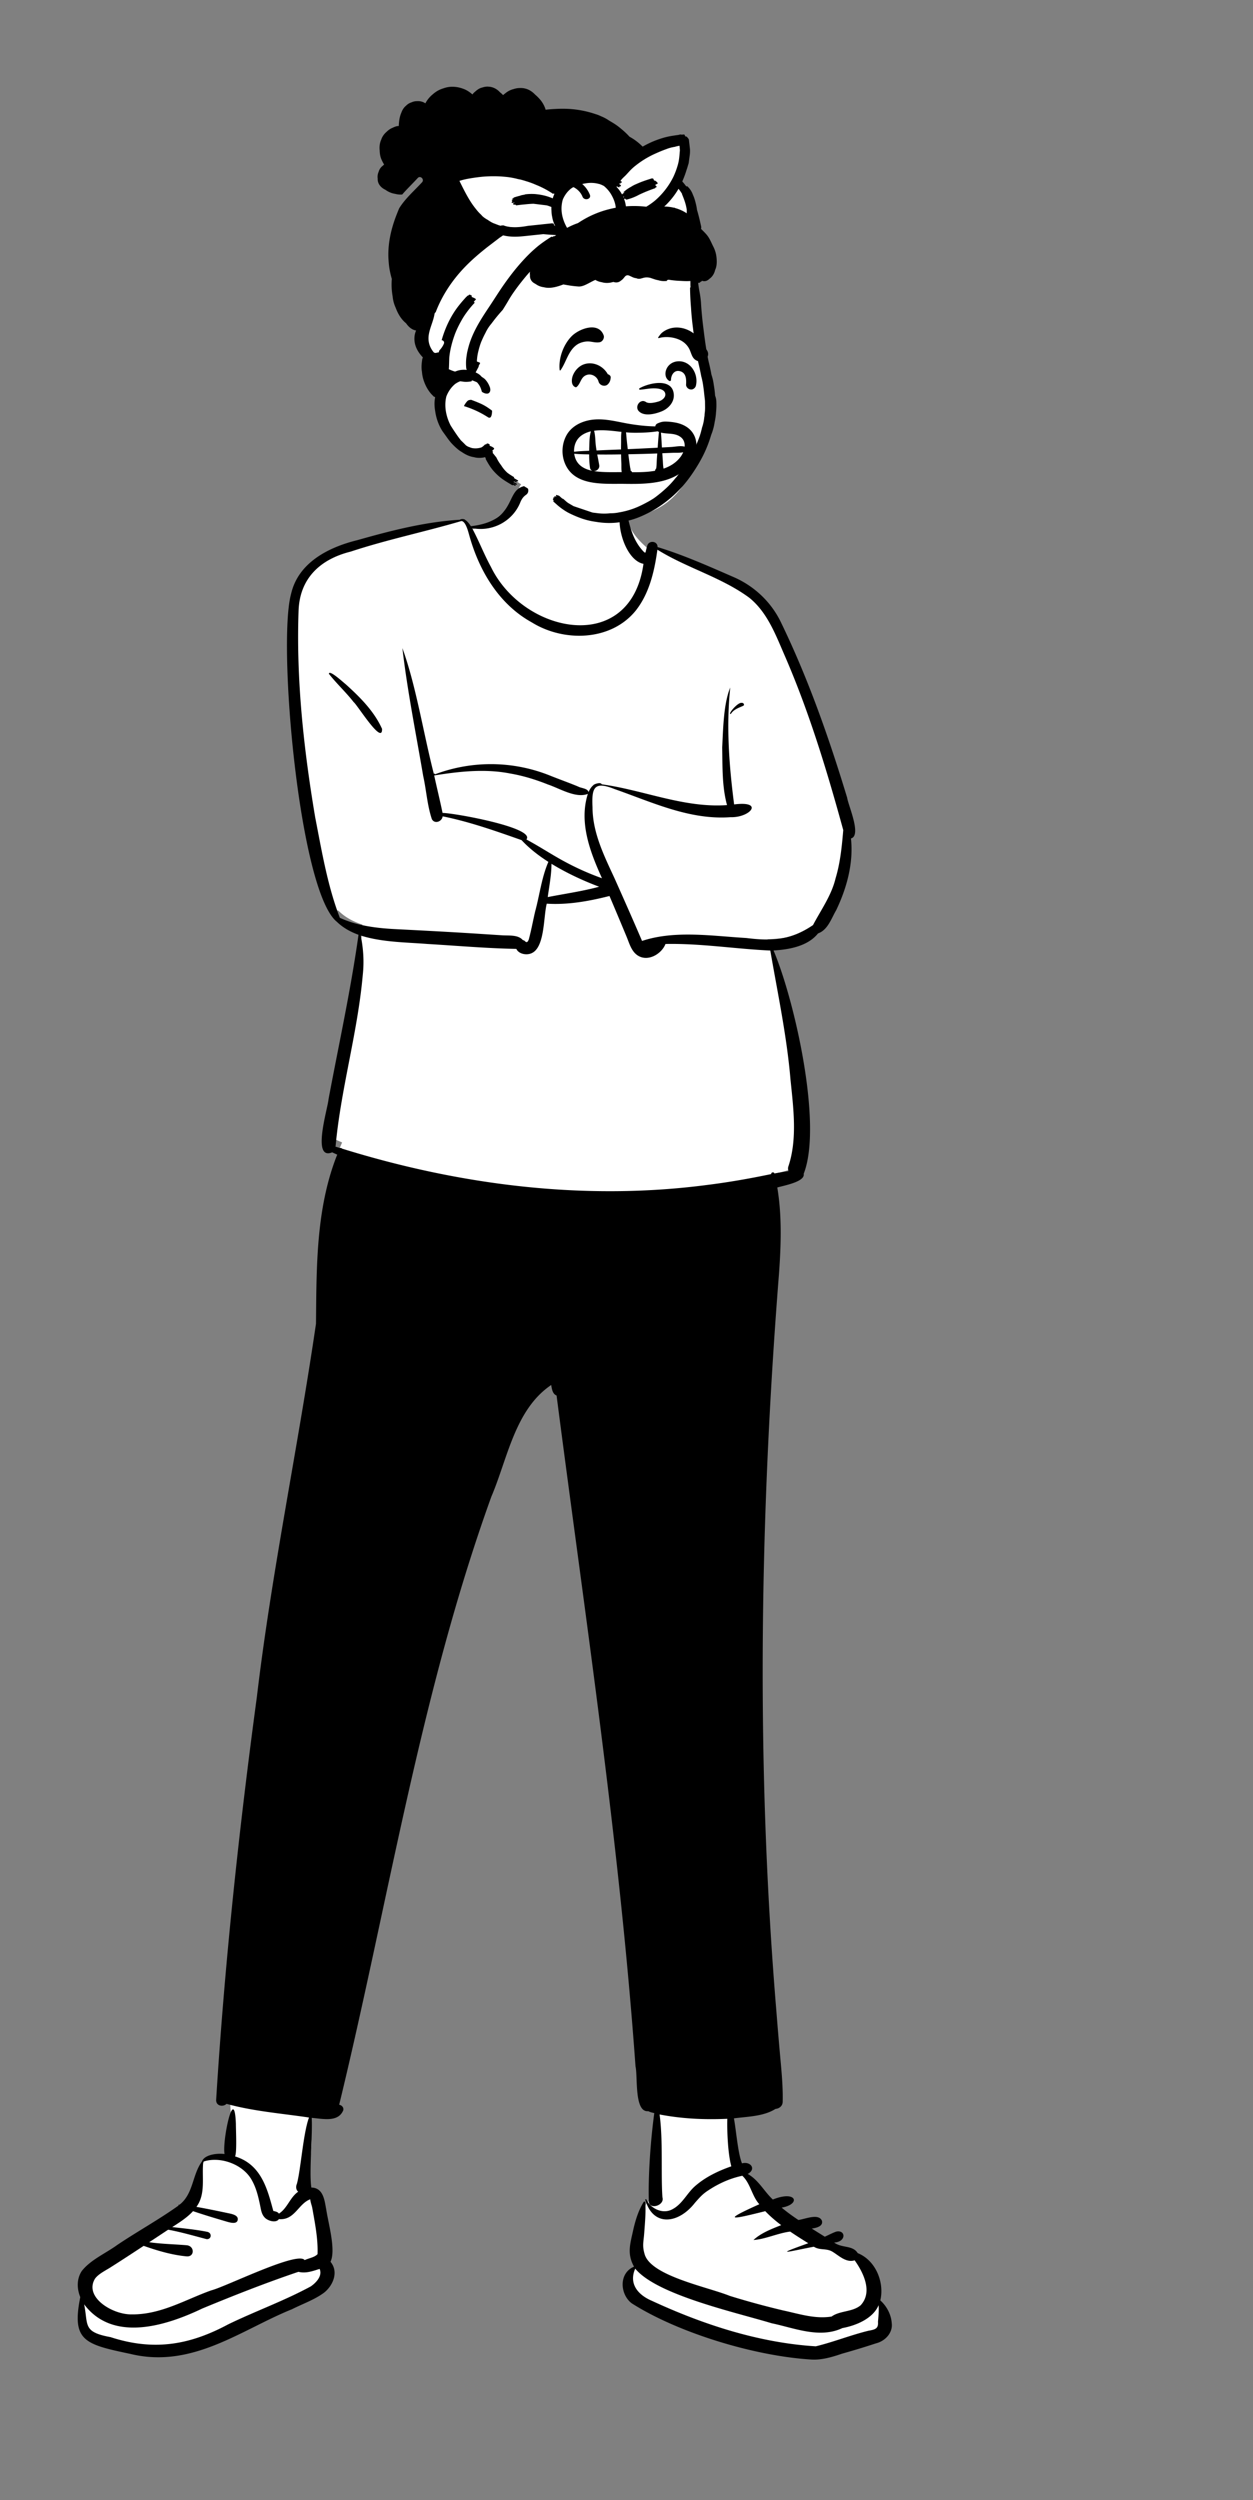 <svg xmlns="http://www.w3.org/2000/svg" width="391" height="780" fill="none" id="laughing-lady"><rect width="100%" height="100%" fill="#808080" stroke="none"/><path fill="#fff" fill-rule="evenodd" d="M274.216 718.537c1.434-5.783-.676-10.396-6.732-13.802-.521-1.376-12.227-5.839-21.528-12.389-8.356-5.884-14.417-13.962-14.672-14.41 0 0-1.878-4.362-2.093-6.331-1.027-9.443-.433-15.634-1.067-18.571 4.274-.56 14.781-277.573 13.082-286.754 2.783-.611 5.734-1.254 8.387-2.821.212-.054-.136-.668-.126-.783 6.657-13.042-3.555-57.39-9.954-69.668 5.082-.132 11.776-.822 14.922-5.058 1.49-.489 2.429-1.341 3.152-2.711a43.5 43.5 0 0 0 2.3-4.076c3.387-7.021 5.476-14.816 4.346-22.551.216-.069 1.324-.076 1.379-.385.109-1.902-.241-3.577-.813-5.373-5.815-20.23-12.815-40.147-22.068-59.193-4.636-10.194-14.229-13.913-24.168-17.74-4.782-1.875-9.565-4.039-14.556-5.268-.063-.348.235-1.408-.419-1.322-.807.168-.648 1.465-.948 2.192-11.539-9.428-4.221-14.286-11.179-19.449-7.2-3.73-15.98-3.882-23.918-3.075-2.929.085-5.272 1.403-5.963 4.345-2.517 6.087-8.416 10.568-14.851 11.941-.532-.945-1.993-3.654-2.812-2.799-9.294.317-23.385 3.722-32.084 6.269-8.732 2.226-17.566 6.29-19.851 15.76-4.145 16.875 2.45 86.226 13.267 99.582l.352.006c1.918 1.959 4.524 3.395 7.478 4.357-.066 6.244-2.038 12.34-3.019 18.446-2.209 11.075-3.907 22.161-6.369 33.295-.011 1.24-4.693 18.214-.077 14.811a68.18 68.18 0 0 0 3.147 1.414c-4.905 11.156-7.15 29.156-6.801 42.938.086 8.207-.254 15.397-2.098 23.802-13.647 71.212-25.68 230.491-25.962 232.62-.26 2.035 1.467 13.082 0 15.997-1.302 2.586-6.854 1.059-7.917 2.057-2.758 4.484-1.495 7.34-3.758 11.817-1.16 1.036-3.754 3.303-4.605 4.896-1.723 1.656-30.259 20.345-29.102 23.181 0 0-.13 1.361-.174 1.656-2.433 14.128 1.618 14.011 14.725 16.089 19.147 3.371 33.457-3.115 49.638-11.78 5.377-3.619 13.02-10.529 10.533-18.713-.069-.5-1.545-9.108-2.13-13.48 0 0 1.586-3.5-4.552-3.063 1.01-1.106 3.227-15.431 2.47-17.326-.48-4.881.266-9.312.03-14.335 2.571.19 47.71-213.393 76.023-226.666.175 1.419-.165 4.059 1.722 4.324 8.758 68.189 29.813 220.947 30.78 221.215-1.451 7.787-1.407 25.838-1.434 33.569-.222.206-1.241 1.114-1.406 1.336-.034-.058-.697.604-.731.621l-.09-.205c-2.983 6.712-7.329 13.625-3.488 20.203-2.851-.207-2.393 5.269-2.521 7.789 1.624 4.931 47.793 18.237 58.11 18.869 3.389.59 19.176-4.421 22.214-5.141 3.936-.735.075-8.037-2.021-10.159Z" clip-rule="evenodd"></path><path fill="#000" fill-rule="evenodd" d="M163.501 151.686c1.494-.046 1.78 1.831.758 2.609l-.042.031c-.871.616-1.279 1.167-1.752 2.151-2.304 6.087-8.802 9.578-15.158 8.285 2.208 4.11 3.69 8.087 5.9 12.127 10.175 20.919 43.591 27.725 47.587-.977-6.123-1.181-9.751-14.923-5.823-19.023l.107.499c1.132 5.383 1.907 10.893 5.995 14.951.124.037.243.048.361.048.156-.737.335-1.466.559-2.181.544-1.744 3.267-1.416 3.19.471 8.154 2.48 15.99 5.992 23.789 9.385 6.484 2.823 11.785 7.872 14.806 14.266 8.468 17.49 14.934 35.953 20.571 54.526.378 2.51 4.593 11.838 1.192 12.735.834 7.684-1.299 15.457-4.596 22.357-1.529 2.593-2.609 6.188-5.681 7.269-3.19 3.999-9.024 5.037-13.881 5.319 6.532 15.346 15.408 54.437 9.406 69.686.532 2.502-6.383 3.69-8.234 4.262 1.491 8.895 1.166 18.058.523 27.017-6.023 76.415-7.166 153.249-.829 229.684.372 4.764.774 9.528 1.199 14.289l.257 2.855c.337 3.802.624 7.588.536 11.42-.028 1.33-1.133 2.129-2.237 2.197-3.709 2.362-8.69 2.382-12.981 2.951.758 4.128 1.182 10.569 2.509 14.043 2.761-.72 4.54 1.849 1.788 3.3 3.388 1.875 5.13 5.466 7.842 7.987 7.449-3.019 8.835 1.492 2.749 2.521 1.655 1.379 3.411 2.652 5.227 3.861l.129-.018c2.148-.325 6.196-2.097 7.212.25.457 1.699-1.645 2.239-3.167 2.445 1.351.85 2.706 1.696 4.062 2.54 1.186-.521 2.362-1.172 3.572-1.589 2.978-.662 3.235 3.195-.651 3.412 2.434 1.795 5.794.761 7.35 3.294 5.693 2.294 8.384 9.222 7.055 14.759 1.999 1.774 3.402 4.433 3.565 7.105.385 2.863-1.898 5.556-4.991 6.31a238.347 238.347 0 0 1-10.541 3.206l-.369.127c-2.905.988-6.076 1.873-9.097 1.701-17.914-1.067-41.802-8.411-56.14-17.549-3.576-2.683-4.202-9.317.72-11.439-2.268-4.103-1.184-7.085-.223-11.554.668-2.915 1.574-5.906 3.215-8.603.146-.24.496-.168.515.068.215 3.05-.07 6.17-.298 9.24l-.025.341c-.204 2.833-.663 3.875.106 6.556 1.843 6.841 19.607 10.258 26.588 13.079a255.747 255.747 0 0 0 16.686 4.545l.413.09c4.763 1.046 9.667 2.628 14.683 1.807 2.601-1.889 6.506-1.358 9.062-3.518 3.856-4.156.824-10.247-1.877-14.023-2.613.832-4.846-1.406-6.769-2.59l-.071-.043c-1.964-1.24-3.923-.371-5.89-1.608l-.444.084c-7.226 1.374-12.821 2.942-1.296-1.171-1.898-1.184-3.801-2.379-5.645-3.634-3.785.455-7.932 2.439-11.449 2.619 2.367-2.202 5.596-3.421 8.64-4.631-1.772-1.343-3.458-2.78-4.966-4.36l-1.441.358c-8.85 2.194-12.329 2.827-.414-2.521-2.343-2.597-2.724-6.442-5.3-8.885-4.144.866-7.951 2.685-11.325 5.033-1.365.975-2.393 2.194-3.473 3.414-5.122 6.575-13.056 7.59-15.48-.939-.042-.175.233-.284.311-.136l.009.021c1.159 2.619 4.899 4.743 8.024 3.115l.094-.05c3.055-1.59 4.475-4.832 6.881-7.04 3.248-2.927 7.319-4.889 11.52-6.362-1.019-3.714-1.362-10.474-1.247-14.831-7.072.334-14.191-.006-21.138-1.348 1.113 8.099.381 18.639.892 25.862.74 2.424-3.759 3.938-4.237 1.524-.265-7.814.501-19.087 1.694-27.808l-.499-.121c-.471-.117-.966-.258-1.37-.486-4.459.504-3.243-10.803-3.991-13.983-5.03-70.127-15.626-139.625-24.631-209.29-1.249-.477-1.471-2.006-1.677-3.285-11.347 7.666-13.609 22.985-18.688 34.86-22.183 61.485-32.095 126.352-47.469 189.667l.084.022c.061.018.061.027-.065.018l-.029-.002v.005c.95.125 1.698 1.121 1.119 2.048-1.731 3.486-6.529 2.252-9.688 2.031.307 5.369-.845 16.954-.115 21.738 3.896.072 4.144 4.351 4.66 6.895l.04.262c.688 4.346 3.002 12.495 1.273 16.009 2.672 3.173.75 7.484-2.022 9.65-2.968 2.189-6.663 3.472-10.018 5.159-15.793 6.367-31.072 18.644-50.425 13.92l-.843-.177c-13.563-2.861-17.46-4.132-14.767-17.53-1.106-2.722-1.113-5.704.443-8.112 2.776-3.555 7.44-5.5 11.15-8.201 6.286-4.215 12.976-7.901 19.116-12.289-.229-.197.088-.27.274-.237 4.333-3.385 3.928-9.246 6.95-13.427.756-2.155 4.574-2.681 7.087-2.382-.785-4.016 3.052-22.298 3.539-9.385v.186c.01 1.993.336 8.649-.252 9.952 8.344 2.545 10.143 10.544 11.93 17.004l.114.031c.57.147 1.334.266 1.619.824 2.683-1.702 3.433-5.052 6.031-6.855-.729-.569-.767-1.654-.395-2.496 1.21-4.429 1.936-15.7 3.764-20.646-8.59-1.284-17.34-1.938-25.73-4.268-1.09 1.068-3.327.689-3.24-1.24 2.599-42.036 7.067-83.943 12.7-125.677 4.632-39.065 12.78-77.632 18.455-116.493l.048-5.333c.153-16.034.583-32.307 6.573-47.402a42.58 42.58 0 0 1-1.565-.715c-6.496 2.687-1.378-13.641-1.139-16.584 3.192-17.061 6.952-34.118 9.349-51.286-2.513-.907-4.833-2.194-6.769-4.064-11.736-9.534-18.54-86.75-14.274-102.276 2.226-9.766 11.661-14.564 20.654-16.772l1.328-.374c10.043-2.82 20.261-5.375 30.718-6.003.372-.337 1.467-.24 1.61.041.655.394 1.277 1.163 1.803 1.975 14.514-1.665 10.588-11.134 16.559-12.482Zm34.723 556.093c-2.032 4.605.668 8.108 5.195 10.045 15.676 7.254 33.176 13.083 51.143 14.196 5.482-1.323 10.911-3.51 16.467-4.863l.239-.043c1.956-.358 2.874-.717 2.706-2.745l.072-.819c.125-1.457.231-2.91.129-4.366-1.709 4.078-6.824 6.32-11.308 7.144-7.11 3.367-15.073-.057-22.059-1.5-11.346-3.443-35.894-8.853-42.584-17.049Zm-98.483.096-.234.072c-2.035.628-4.105 1.398-6.385.831-10.189 3.447-20.106 7.357-29.948 11.427-10.62 5.075-27.719 10.974-36.922-1.289 1.323 6.432-.547 8.632 8.24 10.236 13.94 4.537 25.143 2.214 36.712-3.985 8.475-4.113 17.592-7.383 25.796-11.853l.11-.077c1.614-1.15 3.561-3.248 2.631-5.362Zm-21.16-27.689c-2.66-4.898-9.82-7.587-15.143-5.782-.542 4.724.862 10.012-2.144 14.113 2.662.466 5.314 1.002 7.963 1.558l2.424.511c1.19.26 2.703.705 2.504 1.964-.22 1.392-2.05.967-3.268.617l-.472-.138c-3.42-1.005-6.836-2.03-10.213-3.179-1.78 1.955-4.17 3.489-6.488 4.97l.961.109c3.368.378 6.769.72 10.096 1.401 1.454.43 1.14 2.408-.347 2.25-3.973-1.034-7.935-2.204-11.976-2.946-1.975 1.304-3.941 2.614-5.921 3.911 3.894.562 7.805.613 11.697.944 2.52.233 2.52 3.67 0 3.471-4.546-.416-9.09-1.758-13.42-3.284l-2.28 1.497a585.023 585.023 0 0 1-8.028 5.193c-1.622 1.031-3.716 2.012-4.85 3.505-3.579 5.769 5.364 11.282 11.408 11.19 9.178.098 16.822-4.658 24.862-7.505 4.448-1.099 27.06-12.397 29.117-9.423 1.293-.62 3.093-.844 4.024-1.866.188-4.724-.809-9.673-1.646-14.437-.17-.832-.578-1.829-.623-2.683-3.767 1.387-4.84 6.633-9.797 6.187-.776 1.237-3.166.661-4.244-.322-1.173-1.069-1.32-2.574-1.6-3.915l-.13-.616c-.527-2.469-1.158-5-2.467-7.295Zm111.61-400.649-.606.153c-6.169 1.541-12.623 2.655-18.963 2.241-1.096 4.139-.524 13.982-4.982 15.555-1.523.573-3.815.108-4.513-1.444-9.221-.163-18.507-.986-27.728-1.533-6.942-.545-14.144-.524-20.826-2.626.809 4.069 1.088 8.063.635 12.224-1.559 17.748-6.69 35.04-8.41 52.711l-.079.842-.05-.029c0 .034-.003.067-.005.1.501.144 1.002.296 1.501.45.178-.09.42-.002.548.168 36.725 11.4 75.706 16.352 113.981 11.334 6.703-.835 13.358-2.005 19.966-3.391-.058-.59.844-.745 1.002-.188 1.466-.255 2.933-.534 4.391-.722-.176-.496-.206-1.031-.026-1.515 2.845-8.518 1.545-18.23.648-27.064-1.144-13.563-3.996-26.867-6.3-40.247-10.907-.495-21.748-2.272-32.707-2.049-1.154 2.986-5.179 5.495-8.33 3.787-2.225-1.199-2.883-3.813-3.776-5.974a1605.254 1605.254 0 0 0-5.371-12.783Zm-46.212-116.98c-11.453 3.377-23.187 5.788-34.535 9.536-9.432 2.345-15.87 8.251-16.268 18.323-.778 21.576 1.592 43.26 5.17 64.523l.186.96c1.985 10.247 3.764 20.673 7.513 30.44 5.472 2.539 11.685 3.263 17.672 3.556 8.737.444 17.473.9 26.201 1.47l6.844.443c1.986.129 4.747-.211 6.239 1.33.133.218.402.191.606.325l.04.03c.218.147.437.506.751.436.511-.158.707-1.174.827-1.659l.011-.044c.664-2.595 1.146-5.247 1.76-7.856 1.399-5.135 2.002-10.563 4.129-15.478-3.045-1.939-5.912-4.155-8.371-6.786l-2.965-1.042c-7.093-2.484-14.266-4.89-21.66-6.379-.177 1.62-2.505 2.546-3.374.851-1.44-4.318-1.707-9.006-2.699-13.457-2.254-13.277-4.931-26.506-6.49-39.89 4.297 11.854 6.524 26.402 9.808 39.213.152-.088.363-.037.369.173a49.49 49.49 0 0 1 36.014.447c2.874 1.151 5.794 2.184 8.653 3.371.977.55 2.922.516 3.25 1.72.351-.817.823-1.582 1.45-2.098.196-.402 2.419-1.121 2.636-.324 13.037 1.785 25.712 7.445 39.126 6.49-1.587-5.784-1.399-12.029-1.506-18.002l.033-.673c.276-5.884.476-13.166 2.474-18.008-1.279 12.19-.35 24.4 1.211 36.476 9.461-1.218 5.104 4.181-1.197 3.979-12.718.914-24.454-4.699-36.158-8.79-6.393-2.55-7.117-.39-6.832 5.672.006 7.892 3.587 15.095 6.831 22.098l1.457 3.27c2.423 5.443 4.812 10.85 7.166 16.357 10.282-3.403 21.859-1.536 32.511-.916 8.128 1.019 13.965.658 20.841-4.035 2.481-4.729 5.749-9.214 7.027-14.549 1.482-4.889 1.975-10.01 2.408-15.076l-.39-1.418c-5.012-18.19-10.558-36.291-18.136-53.617l-.41-.955c-2.569-6-5.179-12.296-10.377-16.499-8.724-6.429-19.513-9.28-28.684-15l-.058.419c-.931 6.561-2.538 13.363-6.746 18.642-7.776 9.529-22.456 9.797-32.407 3.608-10.351-5.711-16.561-16.346-19.582-27.462l-.036-.122c-.282-.991-1.07-3.99-2.333-4.023Zm28.111 106.937c-.007 3.494-.698 6.938-1.165 10.387 5.381-1.06 10.747-1.799 16.039-3.231-5.155-1.944-10.165-4.286-14.874-7.156Zm-12.958-28.182c-7.847-1.533-15.881-.616-23.64.619.843 3.911 1.806 7.787 2.612 11.704 2.778-.127 29.136 4.531 26.162 8.271 3.89 2.076 7.576 4.517 11.449 6.639a83.89 83.89 0 0 0 12.135 5.457l-.221-.491c-3.601-8.028-6.965-17.062-4.19-25.836-3.731 1.495-8.824-1.715-12.438-2.916-3.837-1.537-7.789-2.749-11.869-3.447Zm-56.491-31.086c.026-1.465 4.558 2.734 5.15 3.171l.358.322c4.349 3.94 8.646 8.274 11.07 13.679.177 5.313-7.756-7.557-8.856-8.343-2.4-3.083-5.324-5.76-7.722-8.829ZM228.07 222.73c-1.226.403 2.121-3.748 3.426-3.445.52-.076.971.676.395.934l-.287.126c-1.339.58-2.708 1.075-3.534 2.385Z" clip-rule="evenodd"></path><path fill="#fff" fill-rule="evenodd" d="M153.547 48.948c14.966-.816 28.224-5.012 38.759 4.38 0 0 17.041-12.701 19.885-7.864 1.905 3.241-.737 7.593-.029 11.592 4.62 7.86 4.359 21.163 4.62 24.28.658 7.858 4.805 37.426 4.805 44.448 0 3.584-2.961 12.971-4.805 18.194-4.105 11.627-11.939 17.553-24.788 17.553-12.848 0-33.819-10.717-40.545-20.233-.589-.833-4.401 1.599-8.388-2.621-4.319-4.572-6.715-13.292-6.715-18.49 0-6.596-4.272-11.17-3.775-19.613 1.11-18.857 4.963-50.754 20.976-51.626Z" clip-rule="evenodd"></path><path fill="#000" fill-rule="evenodd" d="M151.875 27.025c.195-.012.392-.003.589.017.216.01.432.03.648.073 1.1.21 2.08.791 2.84 1.61.022.02.038.044.057.066.357.267.687.57.984.893.052-.05.102-.1.156-.15.157-.137.321-.267.492-.39a6.465 6.465 0 0 1 2.458-1.31l.124-.034a.691.691 0 0 1 .071-.017 6.264 6.264 0 0 1 1.995-.32 5.775 5.775 0 0 1 2.386.42c.901.372 1.684.96 2.342 1.666.432.35.81.737 1.209 1.162a8.893 8.893 0 0 1 1.886 3.04c.057.16.106.322.152.486a40.54 40.54 0 0 1 3.023-.24 36.186 36.186 0 0 1 3.401-.054c3.127.102 6.186.652 9.148 1.66.593.175 1.171.397 1.726.672.872.346 1.696.787 2.473 1.32l.661.392c.332.197.665.397.987.602.767.49 1.494 1.04 2.182 1.633a23.619 23.619 0 0 1 2.584 2.44c1.505.81 2.843 1.848 4.09 3.086a30.49 30.49 0 0 1 3.07-1.54 30.644 30.644 0 0 1 3.617-1.277 23.438 23.438 0 0 1 3.069-.629c.468-.08.938-.144 1.41-.199l-.019.008c.333-.036.663-.067.998-.095l-.01-.003.43-.033.347-.028c.105-.01.257.234.266.32l.012.087c.078.088.15.185.199.245.062-.005.124-.01.186-.012.185-.017.399.312.508.438l.099.116c.112.135.225.29.243.46.121.984.235 1.97.339 2.956.041.746 0 1.486-.123 2.218-.093.71-.188 1.422-.283 2.13-.152.499-.301.996-.451 1.494-.059.19-.126.377-.19.564a30.565 30.565 0 0 1-1.355 3.647c.387.427.747.87 1.083 1.327.08.083.161.164.236.25a.243.243 0 0 1 .086-.081c.114-.05.197.01.268.107a6.35 6.35 0 0 1 1.63 2.495l.21.496.103.249c.268.72.475 1.46.646 2.209.153.589.263 1.186.333 1.79.513 1.719.919 3.477 1.302 5.212.06.273.031.517-.056.725l.224.217.382.38c.642.639 1.297 1.31 1.774 2.07.494.79.857 1.634 1.261 2.47l.087.178.178.357a9.356 9.356 0 0 1 .96 3.48c.105 1.211.091 2.532-.441 3.657a.08.08 0 0 1-.012.024c-.242 1.088-.841 2.098-1.75 2.742a3.52 3.52 0 0 1-.627.477c-.536.314-1.028.342-1.613.197l-.074-.02a5.806 5.806 0 0 0-.204-.05c.095.079.143.172 0 .238a1.207 1.207 0 0 1-.377.118c.049.064.054.133-.05.19-.228.12-.414.159-.604.125l.04.33c.312 2.493.591 2.986.834 5.665.162 2.742.418 5.477.772 8.2l.122.99c.391 3.136.83 6.296 1.503 9.382a61.51 61.51 0 0 1 .878 4.074c.35 1.04.594 2.104.729 3.19.198 1.104.333 2.218.411 3.342.273.718.406 1.448.399 2.192.036 1 .003 1.998-.104 2.991a19.23 19.23 0 0 1-.428 3.072 17.418 17.418 0 0 1-1.097 4.039 38.993 38.993 0 0 1-1.529 4.277c-.915 2.162-2.019 4.169-3.275 6.149-1.178 1.855-2.442 3.642-3.886 5.304-1.866 2.147-3.994 4.114-6.326 5.773a30.753 30.753 0 0 1-4.201 2.617c-1.796.924-3.62 1.756-5.565 2.318-1.213.351-2.448.592-3.698.778-2.453.362-4.994.307-7.462-.117a22.84 22.84 0 0 1-4.635-1.111 35.102 35.102 0 0 1-3.534-1.501 13.578 13.578 0 0 1-1.722-.99 19.036 19.036 0 0 1-2.6-2.027 16.91 16.91 0 0 1-.772-.697c-.121-.106-.055-.265.085-.303l.043-.005c-.055-.05-.112-.099-.166-.151a.199.199 0 0 1-.031-.034c-.026-.023-.055-.047-.079-.07-.092-.081 0-.261.081-.304a.2.2 0 0 1 .117-.014.194.194 0 0 0-.027-.024c-.009-.007-.011-.026-.009-.045l-.036-.028c-.121-.107-.059-.263.083-.304a.699.699 0 0 1 .305.016l.045.01-.081-.076c-.143-.123-.098-.26.078-.303.131.008.261.026.389.057l.096.026c.047.012.092.026.14.04-.081-.073-.162-.144-.24-.218-.078-.068.005-.265.076-.305.097-.055.287.021.375.085.216.024.501.118.606.208.287.275.584.538.886.794.182.057.356.133.489.247.342.327.698.635 1.061.934l.277.19.139.092c.522.305 1.045.609 1.565.915 1.907.644 3.814 1.289 5.719 1.931l.252.076 1.85.228c1.216.128 2.434.121 3.65-.019a12.54 12.54 0 0 0 2.707-.263 25.25 25.25 0 0 0 4.441-1.159c1.663-.605 3.247-1.401 4.793-2.259.555-.311 1.102-.64 1.638-.988.174-.124.347-.249.521-.377a43.103 43.103 0 0 0 3.286-2.733c.494-.453.969-.924 1.428-1.412.066-.072.13-.14.194-.212.44-.478.865-.973 1.271-1.486l.387-.436c1.563-1.941 2.952-4.029 4.201-6.179a38.666 38.666 0 0 0 3.073-6.693c.262-.827.49-1.666.68-2.514.351-1.02.581-2.065.688-3.131.036-.209.064-.417.093-.626l.016-.329c.003-.055.005-.11.005-.164.048-.332.088-.664.119-.995.019-.334.031-.669.033-1.003l-.026-2.05a5.73 5.73 0 0 1-.019-.197l-.052-.452c-.114-.934-.202-1.871-.316-2.804 0-.005 0-.012-.002-.019a42.56 42.56 0 0 0-.14-1.05c-.026-.209-.06-.417-.091-.626l-.059-.365a23.375 23.375 0 0 0-.406-1.887l-.071-.267-.414-2.074-.465-2.041a56.525 56.525 0 0 1-.753-4.133 160.64 160.64 0 0 1-.978-6.978 89.18 89.18 0 0 1-.599-6.214 86.03 86.03 0 0 1-.299-6.155c-.002-.093.059-.169.133-.212l-.007-.395c-.008-.349-.015.07-.018-.328l-.004-1.096c0-.091.001-.155.003-.16-1.269.088-2.122.016-3.348-.048l-.207-.01a28.24 28.24 0 0 1-3.349-.361c-.005.057-.043.097-.107.109-.114.005-.221.005-.33.007l.04.154c.003.079-.033.128-.109.15l-.317.014c-.423.017-.847.026-1.267-.031a7.676 7.676 0 0 1-1.111-.242 6.462 6.462 0 0 1-.691-.156c-.604-.173-1.202-.406-1.808-.59-.617-.13-1.244-.173-1.9-.017-.693.163-1.28.46-2.006.28a3.093 3.093 0 0 1-.426-.147l-.129-.01a1.219 1.219 0 0 1-.068-.007c-.757-.109-1.432-.587-2.154-.844a1.174 1.174 0 0 0-.746.056l-.061.028-.24.177c-.097.114-.192.229-.287.344l-.141.173c-.258.32-.534.606-.869.815-.403.372-.883.59-1.456.605-.325.009-.648-.06-.961-.16-1.183.366-2.449.44-3.629.084a5.269 5.269 0 0 1-1.978-.716c-.834.35-1.623.817-2.428 1.22l-.181.091c-.823.41-1.733.808-2.664.749a33.274 33.274 0 0 1-3.505-.434l-.158-.026-.575-.101-.464-.086-.237.09c-1.904.719-3.989 1.28-5.902.777a5.222 5.222 0 0 1-2.392-.91 2.181 2.181 0 0 1-.308-.19l-.02-.015-.018-.016-.01-.004c-1.042-.479-1.641-1.498-1.536-2.64a2.98 2.98 0 0 1 .009-1.098c-.34.4-.686.796-1.038 1.19-1.285 1.545-2.545 3.12-3.71 4.761l-.268.38a34.156 34.156 0 0 0-1.788 2.799 90.63 90.63 0 0 1-1.722 2.82 58.218 58.218 0 0 0-2.228 2.606l-.306.383-1.031 1.353a12.679 12.679 0 0 0-1.812 2.83 28.24 28.24 0 0 0-1.078 2.23c-.104.23-.204.462-.301.695a22.98 22.98 0 0 0-.839 2.787 14.679 14.679 0 0 0-.38 2.102l-.023.237c-.029.28-.05.559-.062.839a.951.951 0 0 1 .168.121l.174.062.14.041c.218.068.596.208.506.381l-.459.872c.048.05.069.102.038.159-.306.585-.615 1.17-.923 1.756a.141.141 0 0 1-.043.05c.263.12.52.253.765.398.477.284.828.614 1.154.998.342.204.665.426.969.682.375.394.703.825.98 1.292.257.441.466.9.627 1.382.072.253.105.516.103.784-.288 2.024-2.608.638-2.653.46-.318-1.223-.684-1.995-1.506-2.906l-.021-.014a15.712 15.712 0 0 0-1.437-.576c-.074.014-.15.024-.226.036.086.121.043.239-.13.26a8.148 8.148 0 0 1-2.264.124l-1.154-.164a7.281 7.281 0 0 0-1.367.699l-.143.095-.026.019c-1.114.893-1.974 2.081-2.563 3.375-.052.115-.102.232-.15.349l-.071.177-.004.01c-.77 3.017-.084 6.33 1.322 9.068a74.982 74.982 0 0 0 2.404 3.605l.812 1.059c.48.451.95.912 1.408 1.386.072.072.148.143.224.211.242.159.489.299.741.418.097.033.197.064.296.09.485.232.993.355 1.527.37a5.542 5.542 0 0 0 2.053-.246l.132-.044.098-.035c.361-.23.696-.517 1.014-.854.071-.073.204-.073.356-.033.083-.085.166-.175.245-.272.054-.06.14-.062.206-.017.226-.026.836.32.677.503-.026.042-.059.08-.088.12.107.055.214.117.309.181.499.138 1.235.634 1.176.784l-.008.012a1.666 1.666 0 0 1-.45.545l-.063.047-.14.098c.197.123.364.265.281.365a1.597 1.597 0 0 1-.126.208c.403.498.805 1 1.204 1.503.399.863.893 1.668 1.482 2.415.491.81 1.083 1.538 1.774 2.188.057.057.116.111.173.166.509.375 1.042.727 1.597 1.064l.239.144c.126.076.337.171.237.353a.17.17 0 0 1-.042.057c.349.228.71.443 1.083.643l.035.021c.141.09.332.253.131.386-.171.114-.625-.194-.839-.336a.516.516 0 0 1-.135-.026c.071.038.142.079.213.119l.108.059c.083.049.491.319.206.433a.585.585 0 0 1-.387-.104 8.53 8.53 0 0 1-.413-.218c.048.073.048.147-.071.194a.811.811 0 0 1-.121-.004c.28.177.567.343.864.499l.048.03c.126.082.326.236.18.369-.164.147-.615-.166-.731-.237l-.347-.207a.264.264 0 0 1-.086.02c.105.064.202.132.309.194l.146.079c.182.1.439.265.346.43-.094.164-.37.029-.549-.077l-.193-.119-.025-.015-.008.029a.03.03 0 0 1-.007.014c-.089.155-.313.053-.467-.036l-.124-.075c-.211-.127-.419-.252-.626-.379l-.31-.19h-.004c-1.071-.643-2.062-1.282-2.995-2.107a18.219 18.219 0 0 1-1.572-1.572c-.993-1.116-1.732-2.393-2.444-3.697-.012-.021.005-.076.033-.135a20.673 20.673 0 0 1-.23-.493c-.732.204-1.549.263-2.301.213a6.11 6.11 0 0 1-1.2-.204c-1.266-.175-2.486-.751-3.541-1.441-.066-.042-.126-.09-.187-.132a8.312 8.312 0 0 1-1.24-.854 20.52 20.52 0 0 1-2.156-2.064 24 24 0 0 1-1.359-1.77c-.432-.605-.869-1.209-1.306-1.814-1.214-1.896-1.99-4.078-2.292-6.309a12.728 12.728 0 0 1-.207-2.484c.012-.599.079-1.206.195-1.81-.069-.067-.138-.133-.206-.202-.038.067-.076.114-.1.09l-.544-.544a8.648 8.648 0 0 1-1.09-1.302c-.708-1.003-1.235-2.105-1.627-3.266a11.394 11.394 0 0 1-.544-2.685c-.023-.152-.047-.306-.066-.463-.152-1.234-.012-2.417.176-3.635a.193.193 0 0 1 .106-.157c.014-.096.031-.195.047-.294-1.573-1.662-2.706-3.665-2.613-6.084a6.248 6.248 0 0 1 .485-2.215l.036-.079c-1.313-.202-2.355-1.122-3.137-2.263a7.105 7.105 0 0 1-.201-.165c-1.4-1.193-2.37-2.881-3.034-4.665a10.866 10.866 0 0 1-.924-3.29c-.01-.083-.016-.164-.023-.246a21.016 21.016 0 0 1-.257-5.455 27.052 27.052 0 0 1-.774-3.42 24.11 24.11 0 0 1-.19-1.663l-.004-.03-.007-.1-.02-.25a2.573 2.573 0 0 1-.009-.123c-.401-5.076.736-10.073 2.617-14.775.164-.423.333-.845.508-1.263l.185-.437c1.888-3.039 4.723-5.496 7.124-8.092.829-.895-.511-2.24-1.343-1.34-1.595 1.724-3.307 3.376-4.852 5.148-.273.02-.546.028-.819.014a6.505 6.505 0 0 1-1.382-.22c-1.114-.164-2.128-.612-3.05-1.271-1.232-.573-2.284-1.654-2.389-3.065a2.825 2.825 0 0 1 0-.421 3.708 3.708 0 0 1 .278-2.079c.05-.182.114-.363.195-.54a3.49 3.49 0 0 1 1.095-1.38c.012-.007.021-.011.031-.019.049-.052.097-.104.152-.151.08-.074.166-.142.256-.206a12.932 12.932 0 0 1-.857-1.643c-.269-.626-.406-1.26-.482-1.932a8.126 8.126 0 0 1-.048-.791 8.787 8.787 0 0 1-.033-.368c-.059-.938.05-1.912.401-2.79.026-.066.06-.132.09-.2.067-.2.141-.399.231-.593.351-.747.85-1.38 1.465-1.899.333-.334.705-.63 1.112-.881.239-.15.513-.282.8-.392.513-.27 1.171-.516 1.705-.535.064-.002.121.005.183.005.05-1.36.226-2.842.765-4.075.313-.893.783-1.687 1.491-2.258a3.978 3.978 0 0 1 1.548-1.002l.112-.039.043-.012c.568-.275 1.18-.384 1.81-.381.733-.038 1.482.1 2.12.436.133.071.276.159.411.253.102-.203.216-.41.347-.615a9.21 9.21 0 0 1 1.653-1.951c.076-.07.159-.13.24-.197.311-.282.641-.543.983-.78a8.226 8.226 0 0 1 2.399-1.14 8.027 8.027 0 0 1 3.053-.495l.214.01.141.009c1.028.066 2.042.318 3.011.697 1.005.396 1.855.995 2.646 1.682.185-.255.396-.497.655-.725.074-.064.152-.12.226-.18a5.803 5.803 0 0 1 1.087-.822 4.102 4.102 0 0 1 1.176-.458c.418-.142.857-.23 1.304-.258Zm-4.88 97.707c.042-.002 2.241.821 3.337 1.353l.054.027c1.263.625 1.871 1.076 3.007 1.879.076.055.154.137.154.218 0 1.17-.285 2.601-1.271 1.967a23.794 23.794 0 0 0-.43-.269l-.218-.131-.007.002c.002 0 .005-.002.007-.005a29.897 29.897 0 0 0-6.809-3.062c-.164-.059 1.05-1.889 1.385-1.787-.193-.076.759-.19.791-.192Zm22.556-51.688c-1.427.152-2.855.302-4.282.449-.91.104-1.822.197-2.734.275-1.37.102-2.74.118-4.106-.069a13.753 13.753 0 0 1-1.43-.277c-.32.234-.653.455-.992.666l-3.772 2.88c-2.529 1.983-5.003 4.086-7.231 6.406-3.891 4.054-7.06 8.796-9.052 14.05-.181.106-.32.292-.367.576-.352 2.154-1.381 4.117-1.753 6.262-.366 2.112.121 3.908 1.45 5.582.284.358.866.339 1.222.097.083.163.442.156.568-.562.592-.639 1.097-1.309 1.44-2.138.252-.61-.172-1.034-.686-1.117.213-.768.454-1.529.725-2.282.803-2.237 1.824-4.375 3.109-6.38 1.13-1.764 2.439-3.3 3.845-4.84.017-.021.045-.028.076-.033l.292-.323c.04-.044.124-.04.216-.016.088-.093.174-.187.264-.28.088-.094.185-.066.24.01.149-.033.422.128.506.18.142.095.187.201.066.336a1.49 1.49 0 0 1-.064.07c.164.068.325.16.451.25.439.098 1.057.505.95.626-.226.235-.444.474-.66.718.19.133.313.263.263.32a29.055 29.055 0 0 0-2.564 3.098 22.677 22.677 0 0 0-1.618 2.548 32.015 32.015 0 0 0-1.864 3.861c-.076.201-.15.403-.221.604-.788 2.202-1.377 4.487-1.627 6.814l-.01.157c-.047.838-.065 3.083-.151 3.619.525.258 1.071.478 1.639.659.106.031.216.059.325.085.062-.026.126-.048.19-.066a6.705 6.705 0 0 1 1.627-.437c.376-.049.75-.066 1.124-.056l.16.007c.167.004.331.016.497.033-.01-.095-.014-.187-.022-.282-.047-.031-.083-.073-.085-.131a15.617 15.617 0 0 1-.007-3.199c.071-.557.154-1.112.244-1.666.093-.455.2-.903.316-1.351.309-1.256.72-2.482 1.219-3.681 1.42-3.42 3.455-6.504 5.502-9.57 1.494-2.24 2.907-4.53 4.453-6.732 1.316-1.874 2.698-3.72 4.173-5.475 1.472-1.75 3.028-3.436 4.707-4.996.271-.249.544-.49.822-.73 1.591-1.422 3.32-2.59 5.12-3.737.069-.045.192.005.294.09l.291-.179c.048-.03.097-.058.146-.087.045-.028.095.02.121.06.124-.064.247-.126.371-.188.09-.072.183-.141.274-.213a86.569 86.569 0 0 1-4-.295Zm16.743-15.8a9.417 9.417 0 0 0-3.249-.086c-.456.067-.909.147-1.359.244a8.835 8.835 0 0 1 2.376 3.335c.576 1.415-1.722 2.025-2.29.63-.548-1.345-1.585-2.377-2.838-2.995-.271.15-.533.314-.784.495a8.717 8.717 0 0 0-.926.867 8.936 8.936 0 0 0-1.591 2.506 9.833 9.833 0 0 0-.366 1.882c-.234 2.452.469 4.839 1.678 6.95l.047.001a22.454 22.454 0 0 1 3.372-1.476 31.513 31.513 0 0 1 2.892-1.728 30.432 30.432 0 0 1 6.652-2.56l.266-.066c.543-.139 1.09-.26 1.639-.367l.33-.062h.005l-.036-.353c-.185-1.387-.729-2.674-1.432-3.864-.527-.898-1.323-1.817-2.206-2.552l-.005-.003a8.03 8.03 0 0 0-1.257-.571l-.163-.057-.755-.17Zm-28.95-2.107c-2.242-.211-4.484-.19-6.725-.008a57.619 57.619 0 0 0-4.37.602c-.981.169-1.943.406-2.888.7l.541 1.09c.903 1.818 1.829 3.623 2.919 5.34a25.7 25.7 0 0 0 1.838 2.533c.449.579.943 1.114 1.485 1.607.142.173.294.337.448.496a8.704 8.704 0 0 0 1.608 1.097c.467.34.954.635 1.462.895l.191.096 1.781.682.288.08.145.037.27.056.203-.11.104-.053c.057-.03.097.028.109.07.005.018-.002.041-.014.065l.259-.14c.446.18.92.325 1.428.42.23.043.46.076.691.105l.031.02a.16.16 0 0 1 .015.012h.253c1.775.171 3.576-.055 5.348-.373 2.509-.251 5.017-.529 7.523-.788.048-.005.067.016.067.05l.154-.015c.223-.023.484.349.316.484.135.08.266.197.363.287l.057-.005a10.314 10.314 0 0 1-.8-2.11l-.242-1.227a11.077 11.077 0 0 1-.112-1.427 8.144 8.144 0 0 1-.019-1.119 14.855 14.855 0 0 0-1.442-.51l-4.165-.509c-.834.03-1.667.09-2.499.182-.942.083-1.883.19-2.821.318-.088.01-.245-.109-.34-.246l-.401.054c-.209.026-.427-.391-.152-.476.1-.04.2-.077.299-.113l.15-.053-.086.01a.262.262 0 0 1-.104-.02c-.221.029-.442.057-.66.083-.277.035-.214-.33-.02-.416l.093-.034c-.164-.102-.308-.382-.105-.473l.027-.01c.095-.038.188-.07.283-.105a.153.153 0 0 1 .002-.085l-.392.05c-.036.004.135-.245.216-.295l.015-.006.187-.057c.029-.08.181-.259.233-.275.689-.216 1.33-.41 2-.56a.215.215 0 0 1 .114-.08c.418-.1.84-.178 1.263-.244.028-.043.057-.074.09-.076a16.277 16.277 0 0 1 3.152-.092c.202.018.403.04.605.066.387.043.775.097 1.159.17.964.166 1.905.417 2.822.755l.211.08c.23.085.458.175.684.273a9.47 9.47 0 0 1 .425-1.195c.026-.076.055-.15.086-.223l-.231-.137c-.05.094-.152.168-.218.128a28.126 28.126 0 0 0-5.237-2.778 26.825 26.825 0 0 0-3.166-1.164 39.191 39.191 0 0 0-1.629-.479 22.426 22.426 0 0 0-.824-.16 23.744 23.744 0 0 0-4.351-.747Zm54.388 3.762c-.2.345-.409.688-.63 1.025a24.089 24.089 0 0 1-3.82 4.52c.38 0 .76.014 1.135.05.647.06 1.28.167 1.898.317.05-.04.106-.06.151-.028l.161.111c1.324.357 2.568.917 3.694 1.669l-.02-.149c-.004-.024-.007-.05-.012-.074.019-.291.024-.583.015-.872-.233-1.71-.815-3.283-1.48-4.875-.013-.031-.004-.071.016-.112a15.588 15.588 0 0 0-1.108-1.582Zm.306-13.435c-.496.09-.988.206-1.477.35-.919.139-1.81.38-2.669.724-1.185.42-2.335.908-3.48 1.425a28.664 28.664 0 0 0-6.205 3.806c-.121.092-.238.187-.354.282-.425.367-.838.751-1.23 1.156-.411.446-.824.892-1.235 1.34-.504.526-1.083 1.002-1.539 1.57a2.967 2.967 0 0 0-.247.373l.268.092c.226.076.188.498-.035.436a2.221 2.221 0 0 1-.219-.075c.031.04.052.08.057.116.014.113-.073.27-.214.23a1.568 1.568 0 0 1-.192-.067.883.883 0 0 0-.033.218c.012.005.024.01.038.012.157.055.451.299.494.465.033.128-.076.265-.216.227a1.861 1.861 0 0 1-.307-.118c.067.064.119.133.124.192.009.109-.086.263-.216.227a1.65 1.65 0 0 1-.599-.296c-.043.057-.104.102-.154.088l-.093-.029a.987.987 0 0 1 .071.073l.034.036a11.585 11.585 0 0 1 1.686 2.33 18.71 18.71 0 0 1 .736-.597l.067-.058.068-.058-.496.163.011-.013c.035-.045.144-.194.195-.244l.013-.01a11.041 11.041 0 0 1 2.227-1.548 9.968 9.968 0 0 1 1.639-.856c1.365-.633 2.757-1.114 4.187-1.56.214-.068.427-.142.641-.208.062-.021.074.005.064.047l.112-.033c.199-.064.539.287.404.45.081.067.161.14.232.21l.05.051.057-.016c.17-.053.456.211.638.398l.134.142c.102.109.302.334.057.422l-.306.104c.009.062-.017.114-.112.15-.107.035-.211.073-.316.111.063.055.126.113.187.17l.091.088c.107.11.363.351.137.458l-.028.012-.292.104c.038.085.029.166-.1.213a46.707 46.707 0 0 0-4.996 2.027 15.547 15.547 0 0 1-3.862 1.505c-.112.035-.354-.133-.454-.301l-.202.06-.102.027-.033.008a10.4 10.4 0 0 1 .546 2.116c.012.064.022.13.029.194a32.635 32.635 0 0 1 6.343.125 22.14 22.14 0 0 0 2.15-1.454c.209-.162.415-.328.619-.496a23.744 23.744 0 0 0 3.318-3.54 23.466 23.466 0 0 0 2.366-3.814 24.432 24.432 0 0 0 1.443-3.918c.338-1.235.454-2.436.54-3.714.028-.209.047-.417.064-.626l-.002-.089-.003-.043a23.184 23.184 0 0 0-.119-1.342Zm-17.401 15.873a3.627 3.627 0 0 1-.169.054c.034.074.065.145.095.218l.004-.001.224-.176a.794.794 0 0 1-.154-.095Zm17.068-19.234c.428-.158.751-.19.969-.09-.323.024-.646.055-.969.09Z" clip-rule="evenodd"></path><path fill="#000" fill-rule="evenodd" d="M184.875 130.943c4.071-.493 8.018.75 11.997 1.377 2.102.331 4.206.578 6.332.67.428.019.856.03 1.284.038.04-.376.25-.721.707-.928.937-.423 1.686-.614 2.715-.574.941.038 1.886.134 2.812.303 1.683.308 3.374 1.007 4.605 2.221 2.849 2.81 2.416 7.322.214 10.382-4.548 6.323-12.85 6.616-19.96 6.534l-.656-.009c-6.474-.092-15.736.871-18.677-6.48-1.081-2.703-.931-5.836.393-8.428 1.58-3.092 4.904-4.703 8.234-5.106Zm20.222 10.527-.058.003c-2.984.114-5.969.195-8.955.248a111.416 111.416 0 0 0 .545 4.095c.039.254.181.648.141.9l-.015.099c.154.07.293.181.396.343.036.056.062.112.088.168 2.319.019 4.814-.026 7.178-.447l.004-.051c.043-.301.169-.504.336-.643.166-.961.151-1.985.215-2.939.04-.592.083-1.184.125-1.776Zm-11.294.291c-2.151.037-4.304.065-6.455.039l-.976-.015c.206 1.104.431 2.204.617 3.315.195 1.159-.827 1.895-1.711 1.865.099.017.198.033.297.047 2.763.39 5.631.287 8.435.284-.151-.879-.09-1.87-.112-2.603l-.005-.114c-.043-.94-.073-1.879-.09-2.818Zm-14.613-.202c.074.574.22 1.136.437 1.659.918 2.21 3.024 3.241 5.251 3.675-.386-.133-.693-.453-.771-1.001-.193-1.363-.262-2.748-.267-4.132-1.553-.015-3.116-.048-4.65-.201Zm34.003-.472c-1.105.26-2.39.141-3.474.19-1.016.046-2.032.086-3.048.127.048.693.094 1.384.145 2.076.065.894.072 1.839.243 2.729 2.045-.696 3.877-1.813 5.251-3.599.343-.445.649-.967.883-1.523Zm-28.785-6.518c-1.84.434-3.581 1.353-4.517 3.033-.555.997-.8 2.179-.753 3.343 1.555-.18 3.137-.249 4.711-.306.006-.282.012-.565.021-.847l.024-.723c.043-1.378.065-3.109.514-4.5Zm9.524.168-.81-.091c-2.25-.256-4.499-.524-6.748-.37-.326.022-.657.057-.988.106.398 1.432.364 3.114.53 4.531.065.549.146 1.092.236 1.634l.39-.019c2.414-.13 4.83-.21 7.246-.306 0-.453.003-.906.01-1.359l.009-.453c.027-1.157-.048-2.461.125-3.673Zm11.297-.184c-2.356.379-4.791.46-7.106.463a30.988 30.988 0 0 1-2.772-.137c.06.491.092.987.137 1.471.091.978.195 1.954.309 2.93l.101.853c2.969-.134 5.939-.279 8.908-.43l.419-.022.117-1.641c.08-1.093.168-2.187.292-3.276l-.093-.033a1.54 1.54 0 0 1-.312-.178Zm1.023.407c.13 1.547.202 3.1.298 4.649l1.957-.104.978-.055c1.269-.073 2.898-.456 4.152-.099.096-1.137-.23-2.246-1.259-3.01-1.806-1.342-4.105-.864-6.126-1.381Zm-6.686-13.826c2.914-1.665 10.227-3.368 10.69 1.867.213 2.408-1.582 4.404-3.677 5.295l-.079.033c-1.965.806-5.448 1.717-7.149-.032-1.415-1.455.462-4.064 2.221-2.872.904.612 2.806.161 3.815-.13l.063-.019c1.088-.319 2.54-1.341 2.09-2.678-.399-1.183-2.093-1.4-3.155-1.438-1.584-.057-3.126.311-4.696.43-.248.019-.325-.34-.123-.456Zm12.072-8.416c3.955-.185 6.416 4.125 5.506 7.657-.157.609-.84 1.207-1.499 1.139l-.166-.015a1.498 1.498 0 0 1-.247-.041c-.626-.173-1.188-.823-1.142-1.496l.012-.196c.092-1.669-.089-3.591-2.076-3.995-1.685-.343-2.625 1.276-2.645 2.766-.004.264-.302.449-.536.307-1.218-.74-1.429-2.212-.964-3.479.59-1.606 2.066-2.568 3.757-2.647Zm-29.354.924c2.878-.958 5.984.573 7.378 3.113.489.141.977.517.909 1.093-.098.829-.246 1.351-.821 1.979-.901.983-2.587.481-2.961-.729l-.016-.055c-.425-1.564-2.15-2.596-3.722-2.048-1.836.639-1.782 2.574-3.07 3.701a.443.443 0 0 1-.514.066c-1.368-.659-1.122-2.644-.635-3.781.64-1.491 1.883-2.817 3.452-3.339Zm-3.921-8.724c2.333-2.375 8.415-4.673 10.011-.287.304.835-.343 1.962-1.215 2.135-1.427.284-2.693-.335-4.111-.224-1.148.09-2.345.473-3.263 1.183-2.541 1.965-3.1 5.289-4.871 7.791-.086.121-.254.07-.27-.073-.403-3.642 1.164-7.923 3.719-10.525Zm30.421-2.338c1.548-.546 3.301-.499 4.857-.015a9.435 9.435 0 0 1 4.115 2.624c.503.55.969 1.156 1.342 1.801.198.342.407 1.049.632 1.47 1.22.702 1.741 2.303.649 3.442l-.049.05-.146.145c-.587.579-1.472.831-2.273.599-1.792-.518-2.01-1.927-2.631-3.422a6.125 6.125 0 0 0-1.963-2.504c-2.013-1.517-5.312-2-7.735-1.285-.129.038-.28-.126-.188-.245.459-.594.723-1.081 1.338-1.56a7.192 7.192 0 0 1 2.052-1.1Z" clip-rule="evenodd"></path></svg>